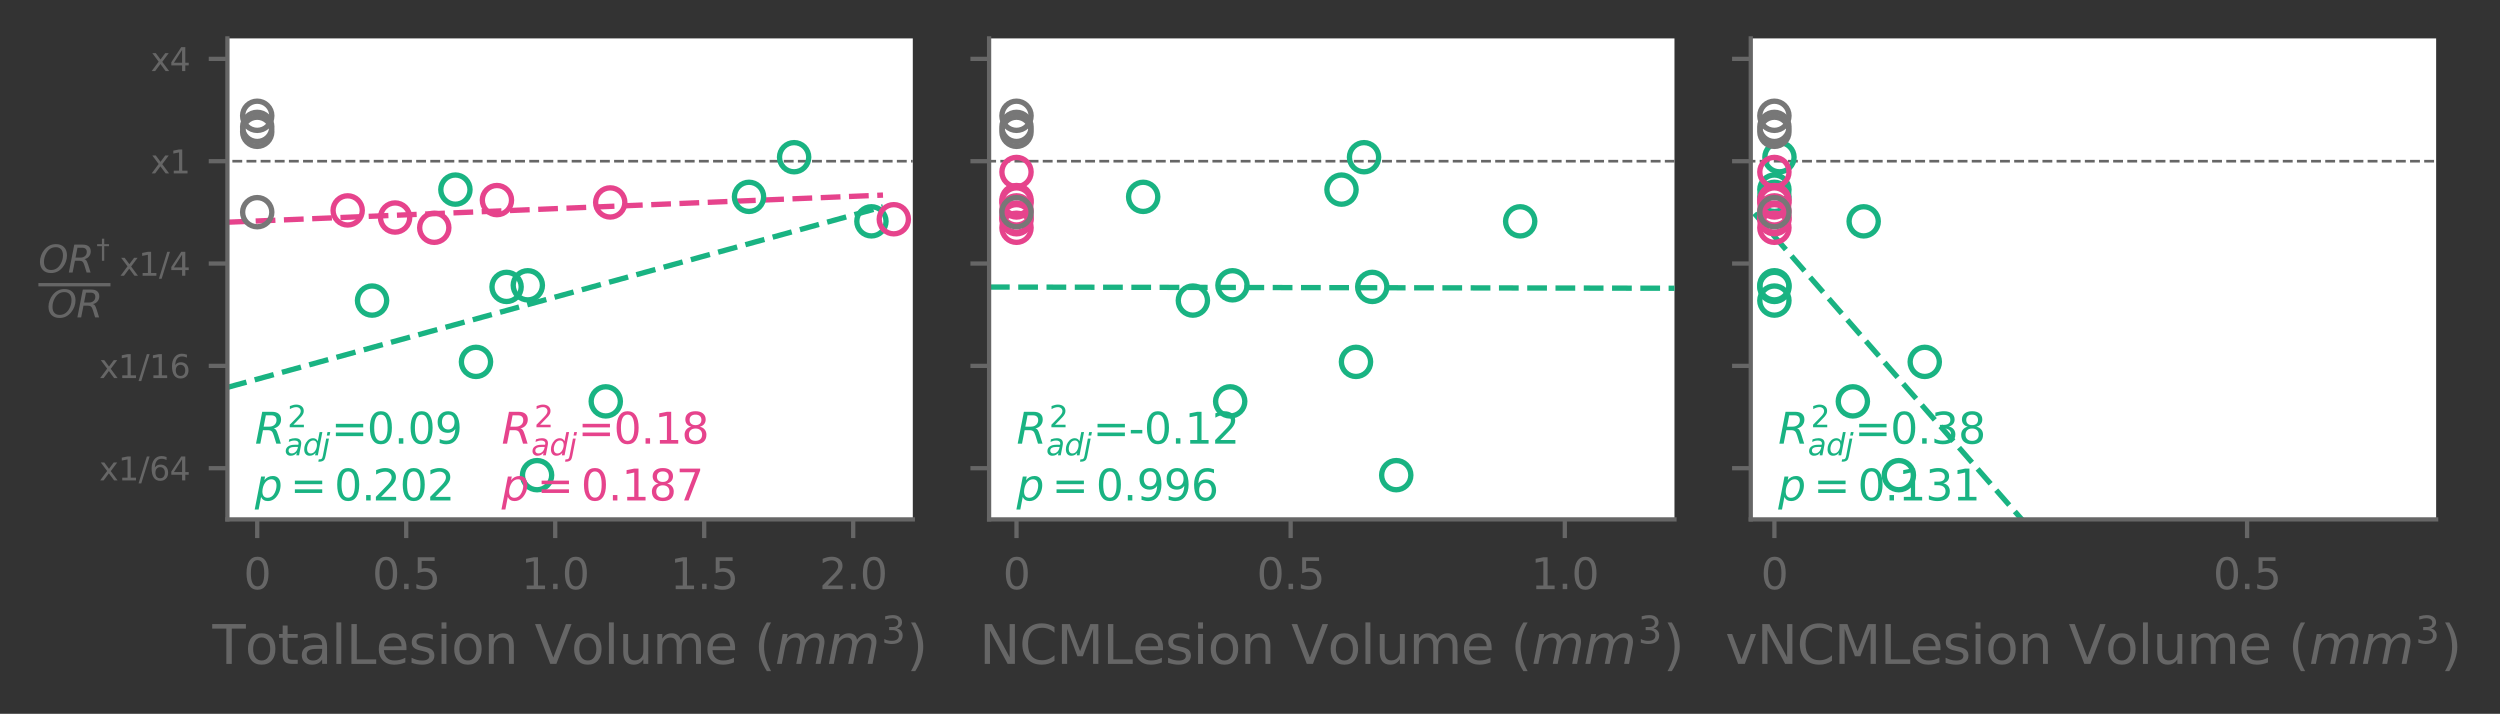 <?xml version="1.0" encoding="utf-8" standalone="no"?>
<!DOCTYPE svg PUBLIC "-//W3C//DTD SVG 1.1//EN"
  "http://www.w3.org/Graphics/SVG/1.1/DTD/svg11.dtd">
<svg xmlns:xlink="http://www.w3.org/1999/xlink" width="468.577pt" height="133.791pt" viewBox="0 0 468.577 133.791" xmlns="http://www.w3.org/2000/svg" version="1.1">
 <rect x="0" y="0" width="468.577" height="133.791" fill="#333333" stroke="none"/>
 <defs>
  <style type="text/css">*{stroke-linejoin: round; stroke-linecap: butt}</style>
 </defs>
 <g id="figure_1">
  <g id="patch_1">
   <path d="M 0 133.791 
L 468.577 133.791 
L 468.577 0 
L 0 0 
L 0 133.791 
z
" style="fill: none"/>
  </g>
  <g id="axes_1">
   <g id="patch_2">
    <path d="M 42.625 97.348 
L 171.086 97.348 
L 171.086 7.2 
L 42.625 7.2 
z
" style="fill: #ffffff"/>
   </g>
   <g id="line2d_1">
    <path d="M 42.625 72.605 
L 104.063 55.681 
L 165.501 38.758 
" clip-path="url(#pb12e019007)" style="fill: none; stroke-dasharray: 3.7,1.6; stroke-dashoffset: 0; stroke: #19b382"/>
   </g>
   <g id="line2d_2">
    <path d="M 42.625 41.65 
L 104.063 39.108 
L 165.501 36.566 
" clip-path="url(#pb12e019007)" style="fill: none; stroke-dasharray: 3.7,1.6; stroke-dashoffset: 0; stroke: #e6438c"/>
   </g>
   <g id="LineCollection_1">
    <path d="M 35.6 30.217 
L 190.144 30.217 
" clip-path="url(#pb12e019007)" style="fill: none; stroke-dasharray: 1.85,0.8; stroke-dashoffset: 0; stroke: #666666; stroke-width: 0.5"/>
   </g>
   <g id="PathCollection_1">
    <defs>
     <path id="C0_0_694cc37b61" d="M 0 2.739 
C 0.726 2.739 1.423 2.45 1.936 1.936 
C 2.45 1.423 2.739 0.726 2.739 -0 
C 2.739 -0.726 2.45 -1.423 1.936 -1.936 
C 1.423 -2.45 0.726 -2.739 0 -2.739 
C -0.726 -2.739 -1.423 -2.45 -1.936 -1.936 
C -2.45 -1.423 -2.739 -0.726 -2.739 0 
C -2.739 0.726 -2.45 1.423 -1.936 1.936 
C -1.423 2.45 -0.726 2.739 0 2.739 
z
"/>
    </defs>
    <g clip-path="url(#pb12e019007)">
     <use xlink:href="#C0_0_694cc37b61" x="94.95" y="53.775" style="fill: none; stroke: #19b382"/>
    </g>
    <g clip-path="url(#pb12e019007)">
     <use xlink:href="#C0_0_694cc37b61" x="69.735" y="56.338" style="fill: none; stroke: #19b382"/>
    </g>
    <g clip-path="url(#pb12e019007)">
     <use xlink:href="#C0_0_694cc37b61" x="85.357" y="35.539" style="fill: none; stroke: #19b382"/>
    </g>
    <g clip-path="url(#pb12e019007)">
     <use xlink:href="#C0_0_694cc37b61" x="98.929" y="53.473" style="fill: none; stroke: #19b382"/>
    </g>
    <g clip-path="url(#pb12e019007)">
     <use xlink:href="#C0_0_694cc37b61" x="163.33" y="41.485" style="fill: none; stroke: #19b382"/>
    </g>
    <g clip-path="url(#pb12e019007)">
     <use xlink:href="#C0_0_694cc37b61" x="113.54" y="75.229" style="fill: none; stroke: #19b382"/>
    </g>
    <g clip-path="url(#pb12e019007)">
     <use xlink:href="#C0_0_694cc37b61" x="148.843" y="29.467" style="fill: none; stroke: #19b382"/>
    </g>
    <g clip-path="url(#pb12e019007)">
     <use xlink:href="#C0_0_694cc37b61" x="89.215" y="67.828" style="fill: none; stroke: #19b382"/>
    </g>
    <g clip-path="url(#pb12e019007)">
     <use xlink:href="#C0_0_694cc37b61" x="140.391" y="36.897" style="fill: none; stroke: #19b382"/>
    </g>
    <g clip-path="url(#pb12e019007)">
     <use xlink:href="#C0_0_694cc37b61" x="100.664" y="89.061" style="fill: none; stroke: #19b382"/>
    </g>
   </g>
   <g id="PathCollection_2">
    <defs>
     <path id="C1_0_556a530fa5" d="M 0 2.739 
C 0.726 2.739 1.423 2.45 1.936 1.936 
C 2.45 1.423 2.739 0.726 2.739 -0 
C 2.739 -0.726 2.45 -1.423 1.936 -1.936 
C 1.423 -2.45 0.726 -2.739 0 -2.739 
C -0.726 -2.739 -1.423 -2.45 -1.936 -1.936 
C -2.45 -1.423 -2.739 -0.726 -2.739 0 
C -2.739 0.726 -2.45 1.423 -1.936 1.936 
C -1.423 2.45 -0.726 2.739 0 2.739 
z
"/>
    </defs>
    <g clip-path="url(#pb12e019007)">
     <use xlink:href="#C1_0_556a530fa5" x="114.375" y="37.946" style="fill: none; stroke: #e6438c"/>
    </g>
    <g clip-path="url(#pb12e019007)">
     <use xlink:href="#C1_0_556a530fa5" x="74.054" y="40.771" style="fill: none; stroke: #e6438c"/>
    </g>
    <g clip-path="url(#pb12e019007)">
     <use xlink:href="#C1_0_556a530fa5" x="183.119" y="32.235" style="fill: none; stroke: #e6438c"/>
    </g>
    <g clip-path="url(#pb12e019007)">
     <use xlink:href="#C1_0_556a530fa5" x="167.529" y="41.093" style="fill: none; stroke: #e6438c"/>
    </g>
    <g clip-path="url(#pb12e019007)">
     <use xlink:href="#C1_0_556a530fa5" x="81.393" y="42.69" style="fill: none; stroke: #e6438c"/>
    </g>
    <g clip-path="url(#pb12e019007)">
     <use xlink:href="#C1_0_556a530fa5" x="65.166" y="39.436" style="fill: none; stroke: #e6438c"/>
    </g>
    <g clip-path="url(#pb12e019007)">
     <use xlink:href="#C1_0_556a530fa5" x="93.141" y="37.504" style="fill: none; stroke: #e6438c"/>
    </g>
   </g>
   <g id="PathCollection_3">
    <defs>
     <path id="C2_0_fb4408269d" d="M 0 2.739 
C 0.726 2.739 1.423 2.45 1.936 1.936 
C 2.45 1.423 2.739 0.726 2.739 -0 
C 2.739 -0.726 2.45 -1.423 1.936 -1.936 
C 1.423 -2.45 0.726 -2.739 0 -2.739 
C -0.726 -2.739 -1.423 -2.45 -1.936 -1.936 
C -2.45 -1.423 -2.739 -0.726 -2.739 0 
C -2.739 0.726 -2.45 1.423 -1.936 1.936 
C -1.423 2.45 -0.726 2.739 0 2.739 
z
"/>
    </defs>
    <g clip-path="url(#pb12e019007)">
     <use xlink:href="#C2_0_fb4408269d" x="48.21" y="39.769" style="fill: none; stroke: #777777"/>
    </g>
    <g clip-path="url(#pb12e019007)">
     <use xlink:href="#C2_0_fb4408269d" x="48.21" y="24.703" style="fill: none; stroke: #777777"/>
    </g>
    <g clip-path="url(#pb12e019007)">
     <use xlink:href="#C2_0_fb4408269d" x="48.21" y="21.701" style="fill: none; stroke: #777777"/>
    </g>
    <g clip-path="url(#pb12e019007)">
     <use xlink:href="#C2_0_fb4408269d" x="48.21" y="23.787" style="fill: none; stroke: #777777"/>
    </g>
   </g>
   <g id="matplotlib.axis_1">
    <g id="xtick_1">
     <g id="line2d_3">
      <defs>
       <path id="m5d2cbd0adc" d="M 0 0 
L 0 3.5 
" style="stroke: #666666; stroke-width: 0.8"/>
      </defs>
      <g>
       <use xlink:href="#m5d2cbd0adc" x="48.21" y="97.348" style="fill: #666666; stroke: #666666; stroke-width: 0.8"/>
      </g>
     </g>
     <g id="text_1">
      <!-- 0 -->
      <g style="fill: #666666" transform="translate(45.665 110.427)scale(0.08 -0.08)">
       <defs>
        <path id="DejaVuSans-30" d="M 2034 4250 
Q 1547 4250 1301 3770 
Q 1056 3291 1056 2328 
Q 1056 1369 1301 889 
Q 1547 409 2034 409 
Q 2525 409 2770 889 
Q 3016 1369 3016 2328 
Q 3016 3291 2770 3770 
Q 2525 4250 2034 4250 
z
M 2034 4750 
Q 2819 4750 3233 4129 
Q 3647 3509 3647 2328 
Q 3647 1150 3233 529 
Q 2819 -91 2034 -91 
Q 1250 -91 836 529 
Q 422 1150 422 2328 
Q 422 3509 836 4129 
Q 1250 4750 2034 4750 
z
" transform="scale(0.016)"/>
       </defs>
       <use xlink:href="#DejaVuSans-30"/>
      </g>
     </g>
    </g>
    <g id="xtick_2">
     <g id="line2d_4">
      <g>
       <use xlink:href="#m5d2cbd0adc" x="76.137" y="97.348" style="fill: #666666; stroke: #666666; stroke-width: 0.8"/>
      </g>
     </g>
     <g id="text_2">
      <!-- 0.5 -->
      <g style="fill: #666666" transform="translate(69.775 110.427)scale(0.08 -0.08)">
       <defs>
        <path id="DejaVuSans-2e" d="M 684 794 
L 1344 794 
L 1344 0 
L 684 0 
L 684 794 
z
" transform="scale(0.016)"/>
        <path id="DejaVuSans-35" d="M 691 4666 
L 3169 4666 
L 3169 4134 
L 1269 4134 
L 1269 2991 
Q 1406 3038 1543 3061 
Q 1681 3084 1819 3084 
Q 2600 3084 3056 2656 
Q 3513 2228 3513 1497 
Q 3513 744 3044 326 
Q 2575 -91 1722 -91 
Q 1428 -91 1123 -41 
Q 819 9 494 109 
L 494 744 
Q 775 591 1075 516 
Q 1375 441 1709 441 
Q 2250 441 2565 725 
Q 2881 1009 2881 1497 
Q 2881 1984 2565 2268 
Q 2250 2553 1709 2553 
Q 1456 2553 1204 2497 
Q 953 2441 691 2322 
L 691 4666 
z
" transform="scale(0.016)"/>
       </defs>
       <use xlink:href="#DejaVuSans-30"/>
       <use xlink:href="#DejaVuSans-2e" x="63.623"/>
       <use xlink:href="#DejaVuSans-35" x="95.41"/>
      </g>
     </g>
    </g>
    <g id="xtick_3">
     <g id="line2d_5">
      <g>
       <use xlink:href="#m5d2cbd0adc" x="104.063" y="97.348" style="fill: #666666; stroke: #666666; stroke-width: 0.8"/>
      </g>
     </g>
     <g id="text_3">
      <!-- 1.0 -->
      <g style="fill: #666666" transform="translate(97.702 110.427)scale(0.08 -0.08)">
       <defs>
        <path id="DejaVuSans-31" d="M 794 531 
L 1825 531 
L 1825 4091 
L 703 3866 
L 703 4441 
L 1819 4666 
L 2450 4666 
L 2450 531 
L 3481 531 
L 3481 0 
L 794 0 
L 794 531 
z
" transform="scale(0.016)"/>
       </defs>
       <use xlink:href="#DejaVuSans-31"/>
       <use xlink:href="#DejaVuSans-2e" x="63.623"/>
       <use xlink:href="#DejaVuSans-30" x="95.41"/>
      </g>
     </g>
    </g>
    <g id="xtick_4">
     <g id="line2d_6">
      <g>
       <use xlink:href="#m5d2cbd0adc" x="131.989" y="97.348" style="fill: #666666; stroke: #666666; stroke-width: 0.8"/>
      </g>
     </g>
     <g id="text_4">
      <!-- 1.5 -->
      <g style="fill: #666666" transform="translate(125.628 110.427)scale(0.08 -0.08)">
       <use xlink:href="#DejaVuSans-31"/>
       <use xlink:href="#DejaVuSans-2e" x="63.623"/>
       <use xlink:href="#DejaVuSans-35" x="95.41"/>
      </g>
     </g>
    </g>
    <g id="xtick_5">
     <g id="line2d_7">
      <g>
       <use xlink:href="#m5d2cbd0adc" x="159.915" y="97.348" style="fill: #666666; stroke: #666666; stroke-width: 0.8"/>
      </g>
     </g>
     <g id="text_5">
      <!-- 2.0 -->
      <g style="fill: #666666" transform="translate(153.554 110.427)scale(0.08 -0.08)">
       <defs>
        <path id="DejaVuSans-32" d="M 1228 531 
L 3431 531 
L 3431 0 
L 469 0 
L 469 531 
Q 828 903 1448 1529 
Q 2069 2156 2228 2338 
Q 2531 2678 2651 2914 
Q 2772 3150 2772 3378 
Q 2772 3750 2511 3984 
Q 2250 4219 1831 4219 
Q 1534 4219 1204 4116 
Q 875 4013 500 3803 
L 500 4441 
Q 881 4594 1212 4672 
Q 1544 4750 1819 4750 
Q 2544 4750 2975 4387 
Q 3406 4025 3406 3419 
Q 3406 3131 3298 2873 
Q 3191 2616 2906 2266 
Q 2828 2175 2409 1742 
Q 1991 1309 1228 531 
z
" transform="scale(0.016)"/>
       </defs>
       <use xlink:href="#DejaVuSans-32"/>
       <use xlink:href="#DejaVuSans-2e" x="63.623"/>
       <use xlink:href="#DejaVuSans-30" x="95.41"/>
      </g>
     </g>
    </g>
    <g id="text_6">
     <!-- TotalLesion Volume ($mm^3$) -->
     <g style="fill: #666666" transform="translate(39.805 124.511)scale(0.1 -0.1)">
      <defs>
       <path id="DejaVuSans-54" d="M -19 4666 
L 3928 4666 
L 3928 4134 
L 2272 4134 
L 2272 0 
L 1638 0 
L 1638 4134 
L -19 4134 
L -19 4666 
z
" transform="scale(0.016)"/>
       <path id="DejaVuSans-6f" d="M 1959 3097 
Q 1497 3097 1228 2736 
Q 959 2375 959 1747 
Q 959 1119 1226 758 
Q 1494 397 1959 397 
Q 2419 397 2687 759 
Q 2956 1122 2956 1747 
Q 2956 2369 2687 2733 
Q 2419 3097 1959 3097 
z
M 1959 3584 
Q 2709 3584 3137 3096 
Q 3566 2609 3566 1747 
Q 3566 888 3137 398 
Q 2709 -91 1959 -91 
Q 1206 -91 779 398 
Q 353 888 353 1747 
Q 353 2609 779 3096 
Q 1206 3584 1959 3584 
z
" transform="scale(0.016)"/>
       <path id="DejaVuSans-74" d="M 1172 4494 
L 1172 3500 
L 2356 3500 
L 2356 3053 
L 1172 3053 
L 1172 1153 
Q 1172 725 1289 603 
Q 1406 481 1766 481 
L 2356 481 
L 2356 0 
L 1766 0 
Q 1100 0 847 248 
Q 594 497 594 1153 
L 594 3053 
L 172 3053 
L 172 3500 
L 594 3500 
L 594 4494 
L 1172 4494 
z
" transform="scale(0.016)"/>
       <path id="DejaVuSans-61" d="M 2194 1759 
Q 1497 1759 1228 1600 
Q 959 1441 959 1056 
Q 959 750 1161 570 
Q 1363 391 1709 391 
Q 2188 391 2477 730 
Q 2766 1069 2766 1631 
L 2766 1759 
L 2194 1759 
z
M 3341 1997 
L 3341 0 
L 2766 0 
L 2766 531 
Q 2569 213 2275 61 
Q 1981 -91 1556 -91 
Q 1019 -91 701 211 
Q 384 513 384 1019 
Q 384 1609 779 1909 
Q 1175 2209 1959 2209 
L 2766 2209 
L 2766 2266 
Q 2766 2663 2505 2880 
Q 2244 3097 1772 3097 
Q 1472 3097 1187 3025 
Q 903 2953 641 2809 
L 641 3341 
Q 956 3463 1253 3523 
Q 1550 3584 1831 3584 
Q 2591 3584 2966 3190 
Q 3341 2797 3341 1997 
z
" transform="scale(0.016)"/>
       <path id="DejaVuSans-6c" d="M 603 4863 
L 1178 4863 
L 1178 0 
L 603 0 
L 603 4863 
z
" transform="scale(0.016)"/>
       <path id="DejaVuSans-4c" d="M 628 4666 
L 1259 4666 
L 1259 531 
L 3531 531 
L 3531 0 
L 628 0 
L 628 4666 
z
" transform="scale(0.016)"/>
       <path id="DejaVuSans-65" d="M 3597 1894 
L 3597 1613 
L 953 1613 
Q 991 1019 1311 708 
Q 1631 397 2203 397 
Q 2534 397 2845 478 
Q 3156 559 3463 722 
L 3463 178 
Q 3153 47 2828 -22 
Q 2503 -91 2169 -91 
Q 1331 -91 842 396 
Q 353 884 353 1716 
Q 353 2575 817 3079 
Q 1281 3584 2069 3584 
Q 2775 3584 3186 3129 
Q 3597 2675 3597 1894 
z
M 3022 2063 
Q 3016 2534 2758 2815 
Q 2500 3097 2075 3097 
Q 1594 3097 1305 2825 
Q 1016 2553 972 2059 
L 3022 2063 
z
" transform="scale(0.016)"/>
       <path id="DejaVuSans-73" d="M 2834 3397 
L 2834 2853 
Q 2591 2978 2328 3040 
Q 2066 3103 1784 3103 
Q 1356 3103 1142 2972 
Q 928 2841 928 2578 
Q 928 2378 1081 2264 
Q 1234 2150 1697 2047 
L 1894 2003 
Q 2506 1872 2764 1633 
Q 3022 1394 3022 966 
Q 3022 478 2636 193 
Q 2250 -91 1575 -91 
Q 1294 -91 989 -36 
Q 684 19 347 128 
L 347 722 
Q 666 556 975 473 
Q 1284 391 1588 391 
Q 1994 391 2212 530 
Q 2431 669 2431 922 
Q 2431 1156 2273 1281 
Q 2116 1406 1581 1522 
L 1381 1569 
Q 847 1681 609 1914 
Q 372 2147 372 2553 
Q 372 3047 722 3315 
Q 1072 3584 1716 3584 
Q 2034 3584 2315 3537 
Q 2597 3491 2834 3397 
z
" transform="scale(0.016)"/>
       <path id="DejaVuSans-69" d="M 603 3500 
L 1178 3500 
L 1178 0 
L 603 0 
L 603 3500 
z
M 603 4863 
L 1178 4863 
L 1178 4134 
L 603 4134 
L 603 4863 
z
" transform="scale(0.016)"/>
       <path id="DejaVuSans-6e" d="M 3513 2113 
L 3513 0 
L 2938 0 
L 2938 2094 
Q 2938 2591 2744 2837 
Q 2550 3084 2163 3084 
Q 1697 3084 1428 2787 
Q 1159 2491 1159 1978 
L 1159 0 
L 581 0 
L 581 3500 
L 1159 3500 
L 1159 2956 
Q 1366 3272 1645 3428 
Q 1925 3584 2291 3584 
Q 2894 3584 3203 3211 
Q 3513 2838 3513 2113 
z
" transform="scale(0.016)"/>
       <path id="DejaVuSans-20" transform="scale(0.016)"/>
       <path id="DejaVuSans-56" d="M 1831 0 
L 50 4666 
L 709 4666 
L 2188 738 
L 3669 4666 
L 4325 4666 
L 2547 0 
L 1831 0 
z
" transform="scale(0.016)"/>
       <path id="DejaVuSans-75" d="M 544 1381 
L 544 3500 
L 1119 3500 
L 1119 1403 
Q 1119 906 1312 657 
Q 1506 409 1894 409 
Q 2359 409 2629 706 
Q 2900 1003 2900 1516 
L 2900 3500 
L 3475 3500 
L 3475 0 
L 2900 0 
L 2900 538 
Q 2691 219 2414 64 
Q 2138 -91 1772 -91 
Q 1169 -91 856 284 
Q 544 659 544 1381 
z
M 1991 3584 
L 1991 3584 
z
" transform="scale(0.016)"/>
       <path id="DejaVuSans-6d" d="M 3328 2828 
Q 3544 3216 3844 3400 
Q 4144 3584 4550 3584 
Q 5097 3584 5394 3201 
Q 5691 2819 5691 2113 
L 5691 0 
L 5113 0 
L 5113 2094 
Q 5113 2597 4934 2840 
Q 4756 3084 4391 3084 
Q 3944 3084 3684 2787 
Q 3425 2491 3425 1978 
L 3425 0 
L 2847 0 
L 2847 2094 
Q 2847 2600 2669 2842 
Q 2491 3084 2119 3084 
Q 1678 3084 1418 2786 
Q 1159 2488 1159 1978 
L 1159 0 
L 581 0 
L 581 3500 
L 1159 3500 
L 1159 2956 
Q 1356 3278 1631 3431 
Q 1906 3584 2284 3584 
Q 2666 3584 2933 3390 
Q 3200 3197 3328 2828 
z
" transform="scale(0.016)"/>
       <path id="DejaVuSans-28" d="M 1984 4856 
Q 1566 4138 1362 3434 
Q 1159 2731 1159 2009 
Q 1159 1288 1364 580 
Q 1569 -128 1984 -844 
L 1484 -844 
Q 1016 -109 783 600 
Q 550 1309 550 2009 
Q 550 2706 781 3412 
Q 1013 4119 1484 4856 
L 1984 4856 
z
" transform="scale(0.016)"/>
       <path id="DejaVuSans-Oblique-6d" d="M 5747 2113 
L 5338 0 
L 4763 0 
L 5166 2094 
Q 5191 2228 5203 2325 
Q 5216 2422 5216 2491 
Q 5216 2772 5059 2928 
Q 4903 3084 4622 3084 
Q 4203 3084 3875 2770 
Q 3547 2456 3450 1953 
L 3066 0 
L 2491 0 
L 2900 2094 
Q 2925 2209 2937 2307 
Q 2950 2406 2950 2484 
Q 2950 2769 2794 2926 
Q 2638 3084 2363 3084 
Q 1938 3084 1609 2770 
Q 1281 2456 1184 1953 
L 800 0 
L 225 0 
L 909 3500 
L 1484 3500 
L 1375 2956 
Q 1609 3263 1923 3423 
Q 2238 3584 2597 3584 
Q 2978 3584 3223 3384 
Q 3469 3184 3519 2828 
Q 3781 3197 4126 3390 
Q 4472 3584 4856 3584 
Q 5306 3584 5551 3325 
Q 5797 3066 5797 2591 
Q 5797 2488 5784 2364 
Q 5772 2241 5747 2113 
z
" transform="scale(0.016)"/>
       <path id="DejaVuSans-33" d="M 2597 2516 
Q 3050 2419 3304 2112 
Q 3559 1806 3559 1356 
Q 3559 666 3084 287 
Q 2609 -91 1734 -91 
Q 1441 -91 1130 -33 
Q 819 25 488 141 
L 488 750 
Q 750 597 1062 519 
Q 1375 441 1716 441 
Q 2309 441 2620 675 
Q 2931 909 2931 1356 
Q 2931 1769 2642 2001 
Q 2353 2234 1838 2234 
L 1294 2234 
L 1294 2753 
L 1863 2753 
Q 2328 2753 2575 2939 
Q 2822 3125 2822 3475 
Q 2822 3834 2567 4026 
Q 2313 4219 1838 4219 
Q 1578 4219 1281 4162 
Q 984 4106 628 3988 
L 628 4550 
Q 988 4650 1302 4700 
Q 1616 4750 1894 4750 
Q 2613 4750 3031 4423 
Q 3450 4097 3450 3541 
Q 3450 3153 3228 2886 
Q 3006 2619 2597 2516 
z
" transform="scale(0.016)"/>
       <path id="DejaVuSans-29" d="M 513 4856 
L 1013 4856 
Q 1481 4119 1714 3412 
Q 1947 2706 1947 2009 
Q 1947 1309 1714 600 
Q 1481 -109 1013 -844 
L 513 -844 
Q 928 -128 1133 580 
Q 1338 1288 1338 2009 
Q 1338 2731 1133 3434 
Q 928 4138 513 4856 
z
" transform="scale(0.016)"/>
      </defs>
      <use xlink:href="#DejaVuSans-54" transform="translate(0 0.766)"/>
      <use xlink:href="#DejaVuSans-6f" transform="translate(61.084 0.766)"/>
      <use xlink:href="#DejaVuSans-74" transform="translate(122.266 0.766)"/>
      <use xlink:href="#DejaVuSans-61" transform="translate(161.475 0.766)"/>
      <use xlink:href="#DejaVuSans-6c" transform="translate(222.754 0.766)"/>
      <use xlink:href="#DejaVuSans-4c" transform="translate(250.537 0.766)"/>
      <use xlink:href="#DejaVuSans-65" transform="translate(306.25 0.766)"/>
      <use xlink:href="#DejaVuSans-73" transform="translate(367.773 0.766)"/>
      <use xlink:href="#DejaVuSans-69" transform="translate(419.873 0.766)"/>
      <use xlink:href="#DejaVuSans-6f" transform="translate(447.656 0.766)"/>
      <use xlink:href="#DejaVuSans-6e" transform="translate(508.838 0.766)"/>
      <use xlink:href="#DejaVuSans-20" transform="translate(572.217 0.766)"/>
      <use xlink:href="#DejaVuSans-56" transform="translate(604.004 0.766)"/>
      <use xlink:href="#DejaVuSans-6f" transform="translate(672.412 0.766)"/>
      <use xlink:href="#DejaVuSans-6c" transform="translate(733.594 0.766)"/>
      <use xlink:href="#DejaVuSans-75" transform="translate(761.377 0.766)"/>
      <use xlink:href="#DejaVuSans-6d" transform="translate(824.756 0.766)"/>
      <use xlink:href="#DejaVuSans-65" transform="translate(922.168 0.766)"/>
      <use xlink:href="#DejaVuSans-20" transform="translate(983.691 0.766)"/>
      <use xlink:href="#DejaVuSans-28" transform="translate(1015.479 0.766)"/>
      <use xlink:href="#DejaVuSans-Oblique-6d" transform="translate(1054.492 0.766)"/>
      <use xlink:href="#DejaVuSans-Oblique-6d" transform="translate(1151.904 0.766)"/>
      <use xlink:href="#DejaVuSans-33" transform="translate(1253.966 39.047)scale(0.7)"/>
      <use xlink:href="#DejaVuSans-29" transform="translate(1301.237 0.766)"/>
     </g>
    </g>
   </g>
   <g id="matplotlib.axis_2">
    <g id="ytick_1">
     <g id="line2d_8">
      <defs>
       <path id="m96f09c98b3" d="M 0 0 
L -3.5 0 
" style="stroke: #666666; stroke-width: 0.8"/>
      </defs>
      <g>
       <use xlink:href="#m96f09c98b3" x="42.625" y="30.217" style="fill: #666666; stroke: #666666; stroke-width: 0.8"/>
      </g>
     </g>
     <g id="text_7">
      <!-- x1 -->
      <g style="fill: #666666" transform="translate(28.256 32.496)scale(0.06 -0.06)">
       <defs>
        <path id="DejaVuSans-78" d="M 3513 3500 
L 2247 1797 
L 3578 0 
L 2900 0 
L 1881 1375 
L 863 0 
L 184 0 
L 1544 1831 
L 300 3500 
L 978 3500 
L 1906 2253 
L 2834 3500 
L 3513 3500 
z
" transform="scale(0.016)"/>
       </defs>
       <use xlink:href="#DejaVuSans-78"/>
       <use xlink:href="#DejaVuSans-31" x="59.18"/>
      </g>
     </g>
    </g>
    <g id="ytick_2">
     <g id="line2d_9">
      <g>
       <use xlink:href="#m96f09c98b3" x="42.625" y="49.397" style="fill: #666666; stroke: #666666; stroke-width: 0.8"/>
      </g>
     </g>
     <g id="text_8">
      <!-- x1/4 -->
      <g style="fill: #666666" transform="translate(22.418 51.677)scale(0.06 -0.06)">
       <defs>
        <path id="DejaVuSans-2f" d="M 1625 4666 
L 2156 4666 
L 531 -594 
L 0 -594 
L 1625 4666 
z
" transform="scale(0.016)"/>
        <path id="DejaVuSans-34" d="M 2419 4116 
L 825 1625 
L 2419 1625 
L 2419 4116 
z
M 2253 4666 
L 3047 4666 
L 3047 1625 
L 3713 1625 
L 3713 1100 
L 3047 1100 
L 3047 0 
L 2419 0 
L 2419 1100 
L 313 1100 
L 313 1709 
L 2253 4666 
z
" transform="scale(0.016)"/>
       </defs>
       <use xlink:href="#DejaVuSans-78"/>
       <use xlink:href="#DejaVuSans-31" x="59.18"/>
       <use xlink:href="#DejaVuSans-2f" x="122.803"/>
       <use xlink:href="#DejaVuSans-34" x="156.494"/>
      </g>
     </g>
    </g>
    <g id="ytick_3">
     <g id="line2d_10">
      <g>
       <use xlink:href="#m96f09c98b3" x="42.625" y="68.578" style="fill: #666666; stroke: #666666; stroke-width: 0.8"/>
      </g>
     </g>
     <g id="text_9">
      <!-- x1/16 -->
      <g style="fill: #666666" transform="translate(18.6 70.857)scale(0.06 -0.06)">
       <defs>
        <path id="DejaVuSans-36" d="M 2113 2584 
Q 1688 2584 1439 2293 
Q 1191 2003 1191 1497 
Q 1191 994 1439 701 
Q 1688 409 2113 409 
Q 2538 409 2786 701 
Q 3034 994 3034 1497 
Q 3034 2003 2786 2293 
Q 2538 2584 2113 2584 
z
M 3366 4563 
L 3366 3988 
Q 3128 4100 2886 4159 
Q 2644 4219 2406 4219 
Q 1781 4219 1451 3797 
Q 1122 3375 1075 2522 
Q 1259 2794 1537 2939 
Q 1816 3084 2150 3084 
Q 2853 3084 3261 2657 
Q 3669 2231 3669 1497 
Q 3669 778 3244 343 
Q 2819 -91 2113 -91 
Q 1303 -91 875 529 
Q 447 1150 447 2328 
Q 447 3434 972 4092 
Q 1497 4750 2381 4750 
Q 2619 4750 2861 4703 
Q 3103 4656 3366 4563 
z
" transform="scale(0.016)"/>
       </defs>
       <use xlink:href="#DejaVuSans-78"/>
       <use xlink:href="#DejaVuSans-31" x="59.18"/>
       <use xlink:href="#DejaVuSans-2f" x="122.803"/>
       <use xlink:href="#DejaVuSans-31" x="156.494"/>
       <use xlink:href="#DejaVuSans-36" x="220.117"/>
      </g>
     </g>
    </g>
    <g id="ytick_4">
     <g id="line2d_11">
      <g>
       <use xlink:href="#m96f09c98b3" x="42.625" y="87.758" style="fill: #666666; stroke: #666666; stroke-width: 0.8"/>
      </g>
     </g>
     <g id="text_10">
      <!-- x1/64 -->
      <g style="fill: #666666" transform="translate(18.6 90.038)scale(0.06 -0.06)">
       <use xlink:href="#DejaVuSans-78"/>
       <use xlink:href="#DejaVuSans-31" x="59.18"/>
       <use xlink:href="#DejaVuSans-2f" x="122.803"/>
       <use xlink:href="#DejaVuSans-36" x="156.494"/>
       <use xlink:href="#DejaVuSans-34" x="220.117"/>
      </g>
     </g>
    </g>
    <g id="ytick_5">
     <g id="line2d_12">
      <g>
       <use xlink:href="#m96f09c98b3" x="42.625" y="11.036" style="fill: #666666; stroke: #666666; stroke-width: 0.8"/>
      </g>
     </g>
     <g id="text_11">
      <!-- x4 -->
      <g style="fill: #666666" transform="translate(28.256 13.316)scale(0.06 -0.06)">
       <use xlink:href="#DejaVuSans-78"/>
       <use xlink:href="#DejaVuSans-34" x="59.18"/>
      </g>
     </g>
    </g>
    <g id="text_12">
     <!-- $\frac{OR^{\dagger}}{OR}$ -->
     <g style="fill: #666666" transform="translate(7.2 55.624)scale(0.1 -0.1)">
      <defs>
       <path id="DejaVuSans-Oblique-4f" d="M 2919 4238 
Q 2400 4238 2003 3986 
Q 1606 3734 1313 3219 
Q 1125 2891 1026 2522 
Q 928 2153 928 1778 
Q 928 1128 1239 775 
Q 1550 422 2119 422 
Q 2631 422 3032 676 
Q 3434 931 3719 1434 
Q 3909 1772 4009 2142 
Q 4109 2513 4109 2881 
Q 4109 3528 3796 3883 
Q 3484 4238 2919 4238 
z
M 2100 -91 
Q 1241 -91 748 418 
Q 256 928 256 1813 
Q 256 2319 448 2847 
Q 641 3375 978 3788 
Q 1375 4272 1862 4511 
Q 2350 4750 2938 4750 
Q 3794 4750 4287 4245 
Q 4781 3741 4781 2869 
Q 4781 2331 4593 1812 
Q 4406 1294 4056 872 
Q 3656 384 3173 146 
Q 2691 -91 2100 -91 
z
" transform="scale(0.016)"/>
       <path id="DejaVuSans-Oblique-52" d="M 1613 4147 
L 1294 2491 
L 2106 2491 
Q 2584 2491 2879 2755 
Q 3175 3019 3175 3444 
Q 3175 3784 2976 3965 
Q 2778 4147 2406 4147 
L 1613 4147 
z
M 2772 2241 
Q 2972 2194 3105 2009 
Q 3238 1825 3413 1275 
L 3809 0 
L 3144 0 
L 2778 1197 
Q 2638 1659 2453 1815 
Q 2269 1972 1888 1972 
L 1191 1972 
L 806 0 
L 172 0 
L 1081 4666 
L 2503 4666 
Q 3150 4666 3495 4373 
Q 3841 4081 3841 3531 
Q 3841 3044 3547 2687 
Q 3253 2331 2772 2241 
z
" transform="scale(0.016)"/>
       <path id="DejaVuSans-2020" d="M 1325 4666 
L 1875 4666 
L 1875 3353 
L 3022 3353 
L 3022 2875 
L 1875 2875 
L 1875 -616 
L 1325 -616 
L 1325 2875 
L 178 2875 
L 178 3353 
L 1325 3353 
L 1325 4666 
z
" transform="scale(0.016)"/>
      </defs>
      <use xlink:href="#DejaVuSans-Oblique-4f" transform="translate(0 45.479)scale(0.7)"/>
      <use xlink:href="#DejaVuSans-Oblique-52" transform="translate(55.098 45.479)scale(0.7)"/>
      <use xlink:href="#DejaVuSans-2020" transform="translate(108.647 72.276)scale(0.49)"/>
      <use xlink:href="#DejaVuSans-Oblique-4f" transform="translate(16 -38.719)scale(0.7)"/>
      <use xlink:href="#DejaVuSans-Oblique-52" transform="translate(71.098 -38.719)scale(0.7)"/>
      <path d="M 0 19.484 
L 0 25.734 
L 135.061 25.734 
L 135.061 19.484 
L 0 19.484 
z
"/>
     </g>
    </g>
   </g>
   <g id="patch_3">
    <path d="M 42.625 97.348 
L 42.625 7.2 
" style="fill: none; stroke: #666666; stroke-width: 0.8; stroke-linejoin: miter; stroke-linecap: square"/>
   </g>
   <g id="patch_4">
    <path d="M 42.625 97.348 
L 171.086 97.348 
" style="fill: none; stroke: #666666; stroke-width: 0.8; stroke-linejoin: miter; stroke-linecap: square"/>
   </g>
   <g id="text_13">
    <!-- $R^2_{adj}$=0.09 -->
    <g style="fill: #19b382" transform="translate(47.763 83.211)scale(0.08 -0.08)">
     <defs>
      <path id="DejaVuSans-Oblique-61" d="M 3438 1997 
L 3047 0 
L 2472 0 
L 2578 531 
Q 2325 219 2001 64 
Q 1678 -91 1281 -91 
Q 834 -91 548 182 
Q 263 456 263 884 
Q 263 1497 752 1853 
Q 1241 2209 2100 2209 
L 2900 2209 
L 2931 2363 
Q 2938 2388 2941 2417 
Q 2944 2447 2944 2509 
Q 2944 2788 2717 2942 
Q 2491 3097 2081 3097 
Q 1800 3097 1504 3025 
Q 1209 2953 897 2809 
L 997 3341 
Q 1322 3463 1633 3523 
Q 1944 3584 2234 3584 
Q 2853 3584 3176 3315 
Q 3500 3047 3500 2534 
Q 3500 2431 3484 2292 
Q 3469 2153 3438 1997 
z
M 2816 1759 
L 2241 1759 
Q 1534 1759 1195 1570 
Q 856 1381 856 984 
Q 856 709 1029 553 
Q 1203 397 1509 397 
Q 1978 397 2328 733 
Q 2678 1069 2791 1631 
L 2816 1759 
z
" transform="scale(0.016)"/>
      <path id="DejaVuSans-Oblique-64" d="M 2675 525 
Q 2444 222 2128 65 
Q 1813 -91 1428 -91 
Q 903 -91 598 267 
Q 294 625 294 1247 
Q 294 1766 478 2236 
Q 663 2706 1013 3078 
Q 1244 3325 1534 3454 
Q 1825 3584 2144 3584 
Q 2481 3584 2739 3421 
Q 2997 3259 3138 2956 
L 3513 4863 
L 4091 4863 
L 3144 0 
L 2566 0 
L 2675 525 
z
M 891 1350 
Q 891 897 1095 644 
Q 1300 391 1663 391 
Q 1931 391 2161 520 
Q 2391 650 2566 903 
Q 2750 1166 2856 1509 
Q 2963 1853 2963 2188 
Q 2963 2622 2758 2865 
Q 2553 3109 2194 3109 
Q 1922 3109 1687 2981 
Q 1453 2853 1288 2613 
Q 1106 2353 998 2009 
Q 891 1666 891 1350 
z
" transform="scale(0.016)"/>
      <path id="DejaVuSans-Oblique-6a" d="M 928 3500 
L 1503 3500 
L 813 -63 
L 809 -78 
Q 694 -675 544 -897 
Q 403 -1106 132 -1218 
Q -138 -1331 -506 -1331 
L -722 -1331 
L -628 -844 
L -481 -844 
Q -144 -844 -1 -703 
Q 141 -563 238 -63 
L 928 3500 
z
M 1197 4863 
L 1772 4863 
L 1631 4134 
L 1056 4134 
L 1197 4863 
z
" transform="scale(0.016)"/>
      <path id="DejaVuSans-3d" d="M 678 2906 
L 4684 2906 
L 4684 2381 
L 678 2381 
L 678 2906 
z
M 678 1631 
L 4684 1631 
L 4684 1100 
L 678 1100 
L 678 1631 
z
" transform="scale(0.016)"/>
      <path id="DejaVuSans-39" d="M 703 97 
L 703 672 
Q 941 559 1184 500 
Q 1428 441 1663 441 
Q 2288 441 2617 861 
Q 2947 1281 2994 2138 
Q 2813 1869 2534 1725 
Q 2256 1581 1919 1581 
Q 1219 1581 811 2004 
Q 403 2428 403 3163 
Q 403 3881 828 4315 
Q 1253 4750 1959 4750 
Q 2769 4750 3195 4129 
Q 3622 3509 3622 2328 
Q 3622 1225 3098 567 
Q 2575 -91 1691 -91 
Q 1453 -91 1209 -44 
Q 966 3 703 97 
z
M 1959 2075 
Q 2384 2075 2632 2365 
Q 2881 2656 2881 3163 
Q 2881 3666 2632 3958 
Q 2384 4250 1959 4250 
Q 1534 4250 1286 3958 
Q 1038 3666 1038 3163 
Q 1038 2656 1286 2365 
Q 1534 2075 1959 2075 
z
" transform="scale(0.016)"/>
     </defs>
     <use xlink:href="#DejaVuSans-Oblique-52" transform="translate(0 0.702)"/>
     <use xlink:href="#DejaVuSans-32" transform="translate(76.499 39.047)scale(0.7)"/>
     <use xlink:href="#DejaVuSans-Oblique-61" transform="translate(69.482 -26.642)scale(0.7)"/>
     <use xlink:href="#DejaVuSans-Oblique-64" transform="translate(112.378 -26.642)scale(0.7)"/>
     <use xlink:href="#DejaVuSans-Oblique-6a" transform="translate(156.812 -26.642)scale(0.7)"/>
     <use xlink:href="#DejaVuSans-3d" transform="translate(178.994 0.702)"/>
     <use xlink:href="#DejaVuSans-30" transform="translate(262.783 0.702)"/>
     <use xlink:href="#DejaVuSans-2e" transform="translate(326.406 0.702)"/>
     <use xlink:href="#DejaVuSans-30" transform="translate(358.193 0.702)"/>
     <use xlink:href="#DejaVuSans-39" transform="translate(421.816 0.702)"/>
    </g>
    <!-- $p=$0.202 -->
    <g style="fill: #19b382" transform="translate(47.763 93.865)scale(0.08 -0.08)">
     <defs>
      <path id="DejaVuSans-Oblique-70" d="M 3175 2156 
Q 3175 2616 2975 2859 
Q 2775 3103 2400 3103 
Q 2144 3103 1911 2972 
Q 1678 2841 1497 2591 
Q 1319 2344 1212 1994 
Q 1106 1644 1106 1300 
Q 1106 863 1306 627 
Q 1506 391 1875 391 
Q 2147 391 2380 519 
Q 2613 647 2778 891 
Q 2956 1147 3065 1494 
Q 3175 1841 3175 2156 
z
M 1394 2969 
Q 1625 3272 1939 3428 
Q 2253 3584 2638 3584 
Q 3175 3584 3472 3232 
Q 3769 2881 3769 2247 
Q 3769 1728 3584 1258 
Q 3400 788 3053 416 
Q 2822 169 2531 39 
Q 2241 -91 1919 -91 
Q 1547 -91 1294 64 
Q 1041 219 916 525 
L 556 -1331 
L -19 -1331 
L 922 3500 
L 1497 3500 
L 1394 2969 
z
" transform="scale(0.016)"/>
     </defs>
     <use xlink:href="#DejaVuSans-Oblique-70" transform="translate(0 0.781)"/>
     <use xlink:href="#DejaVuSans-3d" transform="translate(82.959 0.781)"/>
     <use xlink:href="#DejaVuSans-30" transform="translate(186.23 0.781)"/>
     <use xlink:href="#DejaVuSans-2e" transform="translate(249.854 0.781)"/>
     <use xlink:href="#DejaVuSans-32" transform="translate(276.141 0.781)"/>
     <use xlink:href="#DejaVuSans-30" transform="translate(339.764 0.781)"/>
     <use xlink:href="#DejaVuSans-32" transform="translate(403.387 0.781)"/>
    </g>
   </g>
   <g id="text_14">
    <!-- $R^2_{adj}$=0.18 -->
    <g style="fill: #e6438c" transform="translate(94.009 83.211)scale(0.08 -0.08)">
     <defs>
      <path id="DejaVuSans-38" d="M 2034 2216 
Q 1584 2216 1326 1975 
Q 1069 1734 1069 1313 
Q 1069 891 1326 650 
Q 1584 409 2034 409 
Q 2484 409 2743 651 
Q 3003 894 3003 1313 
Q 3003 1734 2745 1975 
Q 2488 2216 2034 2216 
z
M 1403 2484 
Q 997 2584 770 2862 
Q 544 3141 544 3541 
Q 544 4100 942 4425 
Q 1341 4750 2034 4750 
Q 2731 4750 3128 4425 
Q 3525 4100 3525 3541 
Q 3525 3141 3298 2862 
Q 3072 2584 2669 2484 
Q 3125 2378 3379 2068 
Q 3634 1759 3634 1313 
Q 3634 634 3220 271 
Q 2806 -91 2034 -91 
Q 1263 -91 848 271 
Q 434 634 434 1313 
Q 434 1759 690 2068 
Q 947 2378 1403 2484 
z
M 1172 3481 
Q 1172 3119 1398 2916 
Q 1625 2713 2034 2713 
Q 2441 2713 2670 2916 
Q 2900 3119 2900 3481 
Q 2900 3844 2670 4047 
Q 2441 4250 2034 4250 
Q 1625 4250 1398 4047 
Q 1172 3844 1172 3481 
z
" transform="scale(0.016)"/>
     </defs>
     <use xlink:href="#DejaVuSans-Oblique-52" transform="translate(0 0.702)"/>
     <use xlink:href="#DejaVuSans-32" transform="translate(76.499 39.047)scale(0.7)"/>
     <use xlink:href="#DejaVuSans-Oblique-61" transform="translate(69.482 -26.642)scale(0.7)"/>
     <use xlink:href="#DejaVuSans-Oblique-64" transform="translate(112.378 -26.642)scale(0.7)"/>
     <use xlink:href="#DejaVuSans-Oblique-6a" transform="translate(156.812 -26.642)scale(0.7)"/>
     <use xlink:href="#DejaVuSans-3d" transform="translate(178.994 0.702)"/>
     <use xlink:href="#DejaVuSans-30" transform="translate(262.783 0.702)"/>
     <use xlink:href="#DejaVuSans-2e" transform="translate(326.406 0.702)"/>
     <use xlink:href="#DejaVuSans-31" transform="translate(358.193 0.702)"/>
     <use xlink:href="#DejaVuSans-38" transform="translate(421.816 0.702)"/>
    </g>
    <!-- $p=$0.187 -->
    <g style="fill: #e6438c" transform="translate(94.009 93.865)scale(0.08 -0.08)">
     <defs>
      <path id="DejaVuSans-37" d="M 525 4666 
L 3525 4666 
L 3525 4397 
L 1831 0 
L 1172 0 
L 2766 4134 
L 525 4134 
L 525 4666 
z
" transform="scale(0.016)"/>
     </defs>
     <use xlink:href="#DejaVuSans-Oblique-70" transform="translate(0 0.781)"/>
     <use xlink:href="#DejaVuSans-3d" transform="translate(82.959 0.781)"/>
     <use xlink:href="#DejaVuSans-30" transform="translate(186.23 0.781)"/>
     <use xlink:href="#DejaVuSans-2e" transform="translate(249.854 0.781)"/>
     <use xlink:href="#DejaVuSans-31" transform="translate(281.641 0.781)"/>
     <use xlink:href="#DejaVuSans-38" transform="translate(345.264 0.781)"/>
     <use xlink:href="#DejaVuSans-37" transform="translate(408.887 0.781)"/>
    </g>
   </g>
  </g>
  <g id="axes_2">
   <g id="patch_5">
    <path d="M 185.386 97.348 
L 313.847 97.348 
L 313.847 7.2 
L 185.386 7.2 
z
" style="fill: #ffffff"/>
   </g>
   <g id="line2d_13">
    <path d="M 180.247 53.794 
L 293.293 53.991 
L 406.338 54.189 
" clip-path="url(#p88c9625ee5)" style="fill: none; stroke-dasharray: 3.7,1.6; stroke-dashoffset: 0; stroke: #19b382"/>
   </g>
   <g id="LineCollection_2">
    <path d="M 168.943 30.217 
L 417.643 30.217 
" clip-path="url(#p88c9625ee5)" style="fill: none; stroke-dasharray: 1.85,0.8; stroke-dashoffset: 0; stroke: #666666; stroke-width: 0.5"/>
   </g>
   <g id="PathCollection_4">
    <defs>
     <path id="C3_0_6e951fd397" d="M 0 2.739 
C 0.726 2.739 1.423 2.45 1.936 1.936 
C 2.45 1.423 2.739 0.726 2.739 -0 
C 2.739 -0.726 2.45 -1.423 1.936 -1.936 
C 1.423 -2.45 0.726 -2.739 0 -2.739 
C -0.726 -2.739 -1.423 -2.45 -1.936 -1.936 
C -2.45 -1.423 -2.739 -0.726 -2.739 0 
C -2.739 0.726 -2.45 1.423 -1.936 1.936 
C -1.423 2.45 -0.726 2.739 0 2.739 
z
"/>
    </defs>
    <g clip-path="url(#p88c9625ee5)">
     <use xlink:href="#C3_0_6e951fd397" x="257.203" y="53.775" style="fill: none; stroke: #19b382"/>
    </g>
    <g clip-path="url(#p88c9625ee5)">
     <use xlink:href="#C3_0_6e951fd397" x="223.583" y="56.338" style="fill: none; stroke: #19b382"/>
    </g>
    <g clip-path="url(#p88c9625ee5)">
     <use xlink:href="#C3_0_6e951fd397" x="251.439" y="35.539" style="fill: none; stroke: #19b382"/>
    </g>
    <g clip-path="url(#p88c9625ee5)">
     <use xlink:href="#C3_0_6e951fd397" x="231.006" y="53.473" style="fill: none; stroke: #19b382"/>
    </g>
    <g clip-path="url(#p88c9625ee5)">
     <use xlink:href="#C3_0_6e951fd397" x="284.931" y="41.485" style="fill: none; stroke: #19b382"/>
    </g>
    <g clip-path="url(#p88c9625ee5)">
     <use xlink:href="#C3_0_6e951fd397" x="230.576" y="75.229" style="fill: none; stroke: #19b382"/>
    </g>
    <g clip-path="url(#p88c9625ee5)">
     <use xlink:href="#C3_0_6e951fd397" x="255.664" y="29.467" style="fill: none; stroke: #19b382"/>
    </g>
    <g clip-path="url(#p88c9625ee5)">
     <use xlink:href="#C3_0_6e951fd397" x="254.153" y="67.828" style="fill: none; stroke: #19b382"/>
    </g>
    <g clip-path="url(#p88c9625ee5)">
     <use xlink:href="#C3_0_6e951fd397" x="214.266" y="36.897" style="fill: none; stroke: #19b382"/>
    </g>
    <g clip-path="url(#p88c9625ee5)">
     <use xlink:href="#C3_0_6e951fd397" x="261.697" y="89.061" style="fill: none; stroke: #19b382"/>
    </g>
   </g>
   <g id="PathCollection_5">
    <defs>
     <path id="C4_0_88046a33a9" d="M 0 2.739 
C 0.726 2.739 1.423 2.45 1.936 1.936 
C 2.45 1.423 2.739 0.726 2.739 -0 
C 2.739 -0.726 2.45 -1.423 1.936 -1.936 
C 1.423 -2.45 0.726 -2.739 0 -2.739 
C -0.726 -2.739 -1.423 -2.45 -1.936 -1.936 
C -2.45 -1.423 -2.739 -0.726 -2.739 0 
C -2.739 0.726 -2.45 1.423 -1.936 1.936 
C -1.423 2.45 -0.726 2.739 0 2.739 
z
"/>
    </defs>
    <g clip-path="url(#p88c9625ee5)">
     <use xlink:href="#C4_0_88046a33a9" x="190.524" y="37.946" style="fill: none; stroke: #e6438c"/>
    </g>
    <g clip-path="url(#p88c9625ee5)">
     <use xlink:href="#C4_0_88046a33a9" x="190.524" y="40.771" style="fill: none; stroke: #e6438c"/>
    </g>
    <g clip-path="url(#p88c9625ee5)">
     <use xlink:href="#C4_0_88046a33a9" x="190.524" y="32.235" style="fill: none; stroke: #e6438c"/>
    </g>
    <g clip-path="url(#p88c9625ee5)">
     <use xlink:href="#C4_0_88046a33a9" x="190.524" y="41.093" style="fill: none; stroke: #e6438c"/>
    </g>
    <g clip-path="url(#p88c9625ee5)">
     <use xlink:href="#C4_0_88046a33a9" x="190.524" y="42.69" style="fill: none; stroke: #e6438c"/>
    </g>
    <g clip-path="url(#p88c9625ee5)">
     <use xlink:href="#C4_0_88046a33a9" x="190.524" y="39.436" style="fill: none; stroke: #e6438c"/>
    </g>
    <g clip-path="url(#p88c9625ee5)">
     <use xlink:href="#C4_0_88046a33a9" x="190.524" y="37.504" style="fill: none; stroke: #e6438c"/>
    </g>
   </g>
   <g id="PathCollection_6">
    <defs>
     <path id="C5_0_b22b883192" d="M 0 2.739 
C 0.726 2.739 1.423 2.45 1.936 1.936 
C 2.45 1.423 2.739 0.726 2.739 -0 
C 2.739 -0.726 2.45 -1.423 1.936 -1.936 
C 1.423 -2.45 0.726 -2.739 0 -2.739 
C -0.726 -2.739 -1.423 -2.45 -1.936 -1.936 
C -2.45 -1.423 -2.739 -0.726 -2.739 0 
C -2.739 0.726 -2.45 1.423 -1.936 1.936 
C -1.423 2.45 -0.726 2.739 0 2.739 
z
"/>
    </defs>
    <g clip-path="url(#p88c9625ee5)">
     <use xlink:href="#C5_0_b22b883192" x="190.524" y="39.769" style="fill: none; stroke: #777777"/>
    </g>
    <g clip-path="url(#p88c9625ee5)">
     <use xlink:href="#C5_0_b22b883192" x="190.524" y="24.703" style="fill: none; stroke: #777777"/>
    </g>
    <g clip-path="url(#p88c9625ee5)">
     <use xlink:href="#C5_0_b22b883192" x="190.524" y="21.701" style="fill: none; stroke: #777777"/>
    </g>
    <g clip-path="url(#p88c9625ee5)">
     <use xlink:href="#C5_0_b22b883192" x="190.524" y="23.787" style="fill: none; stroke: #777777"/>
    </g>
   </g>
   <g id="matplotlib.axis_3">
    <g id="xtick_6">
     <g id="line2d_14">
      <g>
       <use xlink:href="#m5d2cbd0adc" x="190.524" y="97.348" style="fill: #666666; stroke: #666666; stroke-width: 0.8"/>
      </g>
     </g>
     <g id="text_15">
      <!-- 0 -->
      <g style="fill: #666666" transform="translate(187.979 110.427)scale(0.08 -0.08)">
       <use xlink:href="#DejaVuSans-30"/>
      </g>
     </g>
    </g>
    <g id="xtick_7">
     <g id="line2d_15">
      <g>
       <use xlink:href="#m5d2cbd0adc" x="241.909" y="97.348" style="fill: #666666; stroke: #666666; stroke-width: 0.8"/>
      </g>
     </g>
     <g id="text_16">
      <!-- 0.5 -->
      <g style="fill: #666666" transform="translate(235.547 110.427)scale(0.08 -0.08)">
       <use xlink:href="#DejaVuSans-30"/>
       <use xlink:href="#DejaVuSans-2e" x="63.623"/>
       <use xlink:href="#DejaVuSans-35" x="95.41"/>
      </g>
     </g>
    </g>
    <g id="xtick_8">
     <g id="line2d_16">
      <g>
       <use xlink:href="#m5d2cbd0adc" x="293.293" y="97.348" style="fill: #666666; stroke: #666666; stroke-width: 0.8"/>
      </g>
     </g>
     <g id="text_17">
      <!-- 1.0 -->
      <g style="fill: #666666" transform="translate(286.932 110.427)scale(0.08 -0.08)">
       <use xlink:href="#DejaVuSans-31"/>
       <use xlink:href="#DejaVuSans-2e" x="63.623"/>
       <use xlink:href="#DejaVuSans-30" x="95.41"/>
      </g>
     </g>
    </g>
    <g id="text_18">
     <!-- NCMLesion Volume ($mm^3$) -->
     <g style="fill: #666666" transform="translate(183.566 124.511)scale(0.1 -0.1)">
      <defs>
       <path id="DejaVuSans-4e" d="M 628 4666 
L 1478 4666 
L 3547 763 
L 3547 4666 
L 4159 4666 
L 4159 0 
L 3309 0 
L 1241 3903 
L 1241 0 
L 628 0 
L 628 4666 
z
" transform="scale(0.016)"/>
       <path id="DejaVuSans-43" d="M 4122 4306 
L 4122 3641 
Q 3803 3938 3442 4084 
Q 3081 4231 2675 4231 
Q 1875 4231 1450 3742 
Q 1025 3253 1025 2328 
Q 1025 1406 1450 917 
Q 1875 428 2675 428 
Q 3081 428 3442 575 
Q 3803 722 4122 1019 
L 4122 359 
Q 3791 134 3420 21 
Q 3050 -91 2638 -91 
Q 1578 -91 968 557 
Q 359 1206 359 2328 
Q 359 3453 968 4101 
Q 1578 4750 2638 4750 
Q 3056 4750 3426 4639 
Q 3797 4528 4122 4306 
z
" transform="scale(0.016)"/>
       <path id="DejaVuSans-4d" d="M 628 4666 
L 1569 4666 
L 2759 1491 
L 3956 4666 
L 4897 4666 
L 4897 0 
L 4281 0 
L 4281 4097 
L 3078 897 
L 2444 897 
L 1241 4097 
L 1241 0 
L 628 0 
L 628 4666 
z
" transform="scale(0.016)"/>
      </defs>
      <use xlink:href="#DejaVuSans-4e" transform="translate(0 0.766)"/>
      <use xlink:href="#DejaVuSans-43" transform="translate(74.805 0.766)"/>
      <use xlink:href="#DejaVuSans-4d" transform="translate(144.629 0.766)"/>
      <use xlink:href="#DejaVuSans-4c" transform="translate(230.908 0.766)"/>
      <use xlink:href="#DejaVuSans-65" transform="translate(286.621 0.766)"/>
      <use xlink:href="#DejaVuSans-73" transform="translate(348.145 0.766)"/>
      <use xlink:href="#DejaVuSans-69" transform="translate(400.244 0.766)"/>
      <use xlink:href="#DejaVuSans-6f" transform="translate(428.027 0.766)"/>
      <use xlink:href="#DejaVuSans-6e" transform="translate(489.209 0.766)"/>
      <use xlink:href="#DejaVuSans-20" transform="translate(552.588 0.766)"/>
      <use xlink:href="#DejaVuSans-56" transform="translate(584.375 0.766)"/>
      <use xlink:href="#DejaVuSans-6f" transform="translate(652.783 0.766)"/>
      <use xlink:href="#DejaVuSans-6c" transform="translate(713.965 0.766)"/>
      <use xlink:href="#DejaVuSans-75" transform="translate(741.748 0.766)"/>
      <use xlink:href="#DejaVuSans-6d" transform="translate(805.127 0.766)"/>
      <use xlink:href="#DejaVuSans-65" transform="translate(902.539 0.766)"/>
      <use xlink:href="#DejaVuSans-20" transform="translate(964.062 0.766)"/>
      <use xlink:href="#DejaVuSans-28" transform="translate(995.85 0.766)"/>
      <use xlink:href="#DejaVuSans-Oblique-6d" transform="translate(1034.863 0.766)"/>
      <use xlink:href="#DejaVuSans-Oblique-6d" transform="translate(1132.275 0.766)"/>
      <use xlink:href="#DejaVuSans-33" transform="translate(1234.337 39.047)scale(0.7)"/>
      <use xlink:href="#DejaVuSans-29" transform="translate(1281.608 0.766)"/>
     </g>
    </g>
   </g>
   <g id="matplotlib.axis_4">
    <g id="ytick_6">
     <g id="line2d_17">
      <g>
       <use xlink:href="#m96f09c98b3" x="185.386" y="30.217" style="fill: #666666; stroke: #666666; stroke-width: 0.8"/>
      </g>
     </g>
    </g>
    <g id="ytick_7">
     <g id="line2d_18">
      <g>
       <use xlink:href="#m96f09c98b3" x="185.386" y="49.397" style="fill: #666666; stroke: #666666; stroke-width: 0.8"/>
      </g>
     </g>
    </g>
    <g id="ytick_8">
     <g id="line2d_19">
      <g>
       <use xlink:href="#m96f09c98b3" x="185.386" y="68.578" style="fill: #666666; stroke: #666666; stroke-width: 0.8"/>
      </g>
     </g>
    </g>
    <g id="ytick_9">
     <g id="line2d_20">
      <g>
       <use xlink:href="#m96f09c98b3" x="185.386" y="87.758" style="fill: #666666; stroke: #666666; stroke-width: 0.8"/>
      </g>
     </g>
    </g>
    <g id="ytick_10">
     <g id="line2d_21">
      <g>
       <use xlink:href="#m96f09c98b3" x="185.386" y="11.036" style="fill: #666666; stroke: #666666; stroke-width: 0.8"/>
      </g>
     </g>
    </g>
   </g>
   <g id="patch_6">
    <path d="M 185.386 97.348 
L 185.386 7.2 
" style="fill: none; stroke: #666666; stroke-width: 0.8; stroke-linejoin: miter; stroke-linecap: square"/>
   </g>
   <g id="patch_7">
    <path d="M 185.386 97.348 
L 313.847 97.348 
" style="fill: none; stroke: #666666; stroke-width: 0.8; stroke-linejoin: miter; stroke-linecap: square"/>
   </g>
   <g id="text_19">
    <!-- $R^2_{adj}$=-0.12 -->
    <g style="fill: #19b382" transform="translate(190.524 83.211)scale(0.08 -0.08)">
     <defs>
      <path id="DejaVuSans-2d" d="M 313 2009 
L 1997 2009 
L 1997 1497 
L 313 1497 
L 313 2009 
z
" transform="scale(0.016)"/>
     </defs>
     <use xlink:href="#DejaVuSans-Oblique-52" transform="translate(0 0.702)"/>
     <use xlink:href="#DejaVuSans-32" transform="translate(76.499 39.047)scale(0.7)"/>
     <use xlink:href="#DejaVuSans-Oblique-61" transform="translate(69.482 -26.642)scale(0.7)"/>
     <use xlink:href="#DejaVuSans-Oblique-64" transform="translate(112.378 -26.642)scale(0.7)"/>
     <use xlink:href="#DejaVuSans-Oblique-6a" transform="translate(156.812 -26.642)scale(0.7)"/>
     <use xlink:href="#DejaVuSans-3d" transform="translate(178.994 0.702)"/>
     <use xlink:href="#DejaVuSans-2d" transform="translate(262.783 0.702)"/>
     <use xlink:href="#DejaVuSans-30" transform="translate(298.867 0.702)"/>
     <use xlink:href="#DejaVuSans-2e" transform="translate(362.49 0.702)"/>
     <use xlink:href="#DejaVuSans-31" transform="translate(394.277 0.702)"/>
     <use xlink:href="#DejaVuSans-32" transform="translate(457.9 0.702)"/>
    </g>
    <!-- $p=$0.996 -->
    <g style="fill: #19b382" transform="translate(190.524 93.865)scale(0.08 -0.08)">
     <use xlink:href="#DejaVuSans-Oblique-70" transform="translate(0 0.781)"/>
     <use xlink:href="#DejaVuSans-3d" transform="translate(82.959 0.781)"/>
     <use xlink:href="#DejaVuSans-30" transform="translate(186.23 0.781)"/>
     <use xlink:href="#DejaVuSans-2e" transform="translate(249.854 0.781)"/>
     <use xlink:href="#DejaVuSans-39" transform="translate(281.641 0.781)"/>
     <use xlink:href="#DejaVuSans-39" transform="translate(345.264 0.781)"/>
     <use xlink:href="#DejaVuSans-36" transform="translate(408.887 0.781)"/>
    </g>
   </g>
  </g>
  <g id="axes_3">
   <g id="patch_8">
    <path d="M 328.147 97.348 
L 456.607 97.348 
L 456.607 7.2 
L 328.147 7.2 
z
" style="fill: #ffffff"/>
   </g>
   <g id="line2d_22">
    <path d="M 314.858 24.039 
L 411.664 134.791 
" clip-path="url(#pe964b664d3)" style="fill: none; stroke-dasharray: 3.7,1.6; stroke-dashoffset: 0; stroke: #19b382"/>
   </g>
   <g id="LineCollection_3">
    <path d="M 295.367 30.217 
L 469.577 30.217 
" clip-path="url(#pe964b664d3)" style="fill: none; stroke-dasharray: 1.85,0.8; stroke-dashoffset: 0; stroke: #666666; stroke-width: 0.5"/>
   </g>
   <g id="PathCollection_7">
    <defs>
     <path id="C6_0_1a2bf98ab1" d="M 0 2.739 
C 0.726 2.739 1.423 2.45 1.936 1.936 
C 2.45 1.423 2.739 0.726 2.739 -0 
C 2.739 -0.726 2.45 -1.423 1.936 -1.936 
C 1.423 -2.45 0.726 -2.739 0 -2.739 
C -0.726 -2.739 -1.423 -2.45 -1.936 -1.936 
C -2.45 -1.423 -2.739 -0.726 -2.739 0 
C -2.739 0.726 -2.45 1.423 -1.936 1.936 
C -1.423 2.45 -0.726 2.739 0 2.739 
z
"/>
    </defs>
    <g clip-path="url(#pe964b664d3)">
     <use xlink:href="#C6_0_1a2bf98ab1" x="332.576" y="53.775" style="fill: none; stroke: #19b382"/>
    </g>
    <g clip-path="url(#pe964b664d3)">
     <use xlink:href="#C6_0_1a2bf98ab1" x="332.576" y="56.338" style="fill: none; stroke: #19b382"/>
    </g>
    <g clip-path="url(#pe964b664d3)">
     <use xlink:href="#C6_0_1a2bf98ab1" x="332.576" y="35.539" style="fill: none; stroke: #19b382"/>
    </g>
    <g clip-path="url(#pe964b664d3)">
     <use xlink:href="#C6_0_1a2bf98ab1" x="332.576" y="53.473" style="fill: none; stroke: #19b382"/>
    </g>
    <g clip-path="url(#pe964b664d3)">
     <use xlink:href="#C6_0_1a2bf98ab1" x="349.31" y="41.485" style="fill: none; stroke: #19b382"/>
    </g>
    <g clip-path="url(#pe964b664d3)">
     <use xlink:href="#C6_0_1a2bf98ab1" x="347.283" y="75.229" style="fill: none; stroke: #19b382"/>
    </g>
    <g clip-path="url(#pe964b664d3)">
     <use xlink:href="#C6_0_1a2bf98ab1" x="333.525" y="29.467" style="fill: none; stroke: #19b382"/>
    </g>
    <g clip-path="url(#pe964b664d3)">
     <use xlink:href="#C6_0_1a2bf98ab1" x="360.757" y="67.828" style="fill: none; stroke: #19b382"/>
    </g>
    <g clip-path="url(#pe964b664d3)">
     <use xlink:href="#C6_0_1a2bf98ab1" x="332.576" y="36.897" style="fill: none; stroke: #19b382"/>
    </g>
    <g clip-path="url(#pe964b664d3)">
     <use xlink:href="#C6_0_1a2bf98ab1" x="355.908" y="89.061" style="fill: none; stroke: #19b382"/>
    </g>
   </g>
   <g id="PathCollection_8">
    <defs>
     <path id="C7_0_d58211f75c" d="M 0 2.739 
C 0.726 2.739 1.423 2.45 1.936 1.936 
C 2.45 1.423 2.739 0.726 2.739 -0 
C 2.739 -0.726 2.45 -1.423 1.936 -1.936 
C 1.423 -2.45 0.726 -2.739 0 -2.739 
C -0.726 -2.739 -1.423 -2.45 -1.936 -1.936 
C -2.45 -1.423 -2.739 -0.726 -2.739 0 
C -2.739 0.726 -2.45 1.423 -1.936 1.936 
C -1.423 2.45 -0.726 2.739 0 2.739 
z
"/>
    </defs>
    <g clip-path="url(#pe964b664d3)">
     <use xlink:href="#C7_0_d58211f75c" x="332.576" y="37.946" style="fill: none; stroke: #e6438c"/>
    </g>
    <g clip-path="url(#pe964b664d3)">
     <use xlink:href="#C7_0_d58211f75c" x="332.576" y="40.771" style="fill: none; stroke: #e6438c"/>
    </g>
    <g clip-path="url(#pe964b664d3)">
     <use xlink:href="#C7_0_d58211f75c" x="332.576" y="32.235" style="fill: none; stroke: #e6438c"/>
    </g>
    <g clip-path="url(#pe964b664d3)">
     <use xlink:href="#C7_0_d58211f75c" x="332.576" y="41.093" style="fill: none; stroke: #e6438c"/>
    </g>
    <g clip-path="url(#pe964b664d3)">
     <use xlink:href="#C7_0_d58211f75c" x="332.576" y="42.69" style="fill: none; stroke: #e6438c"/>
    </g>
    <g clip-path="url(#pe964b664d3)">
     <use xlink:href="#C7_0_d58211f75c" x="332.576" y="39.436" style="fill: none; stroke: #e6438c"/>
    </g>
    <g clip-path="url(#pe964b664d3)">
     <use xlink:href="#C7_0_d58211f75c" x="332.576" y="37.504" style="fill: none; stroke: #e6438c"/>
    </g>
   </g>
   <g id="PathCollection_9">
    <defs>
     <path id="C8_0_673ec77c89" d="M 0 2.739 
C 0.726 2.739 1.423 2.45 1.936 1.936 
C 2.45 1.423 2.739 0.726 2.739 -0 
C 2.739 -0.726 2.45 -1.423 1.936 -1.936 
C 1.423 -2.45 0.726 -2.739 0 -2.739 
C -0.726 -2.739 -1.423 -2.45 -1.936 -1.936 
C -2.45 -1.423 -2.739 -0.726 -2.739 0 
C -2.739 0.726 -2.45 1.423 -1.936 1.936 
C -1.423 2.45 -0.726 2.739 0 2.739 
z
"/>
    </defs>
    <g clip-path="url(#pe964b664d3)">
     <use xlink:href="#C8_0_673ec77c89" x="332.576" y="39.769" style="fill: none; stroke: #777777"/>
    </g>
    <g clip-path="url(#pe964b664d3)">
     <use xlink:href="#C8_0_673ec77c89" x="332.576" y="24.703" style="fill: none; stroke: #777777"/>
    </g>
    <g clip-path="url(#pe964b664d3)">
     <use xlink:href="#C8_0_673ec77c89" x="332.576" y="21.701" style="fill: none; stroke: #777777"/>
    </g>
    <g clip-path="url(#pe964b664d3)">
     <use xlink:href="#C8_0_673ec77c89" x="332.576" y="23.787" style="fill: none; stroke: #777777"/>
    </g>
   </g>
   <g id="matplotlib.axis_5">
    <g id="xtick_9">
     <g id="line2d_23">
      <g>
       <use xlink:href="#m5d2cbd0adc" x="332.576" y="97.348" style="fill: #666666; stroke: #666666; stroke-width: 0.8"/>
      </g>
     </g>
     <g id="text_20">
      <!-- 0 -->
      <g style="fill: #666666" transform="translate(330.031 110.427)scale(0.08 -0.08)">
       <use xlink:href="#DejaVuSans-30"/>
      </g>
     </g>
    </g>
    <g id="xtick_10">
     <g id="line2d_24">
      <g>
       <use xlink:href="#m5d2cbd0adc" x="421.17" y="97.348" style="fill: #666666; stroke: #666666; stroke-width: 0.8"/>
      </g>
     </g>
     <g id="text_21">
      <!-- 0.5 -->
      <g style="fill: #666666" transform="translate(414.809 110.427)scale(0.08 -0.08)">
       <use xlink:href="#DejaVuSans-30"/>
       <use xlink:href="#DejaVuSans-2e" x="63.623"/>
       <use xlink:href="#DejaVuSans-35" x="95.41"/>
      </g>
     </g>
    </g>
    <g id="text_22">
     <!-- vNCMLesion Volume ($mm^3$) -->
     <g style="fill: #666666" transform="translate(323.377 124.511)scale(0.1 -0.1)">
      <defs>
       <path id="DejaVuSans-76" d="M 191 3500 
L 800 3500 
L 1894 563 
L 2988 3500 
L 3597 3500 
L 2284 0 
L 1503 0 
L 191 3500 
z
" transform="scale(0.016)"/>
      </defs>
      <use xlink:href="#DejaVuSans-76" transform="translate(0 0.766)"/>
      <use xlink:href="#DejaVuSans-4e" transform="translate(59.18 0.766)"/>
      <use xlink:href="#DejaVuSans-43" transform="translate(133.984 0.766)"/>
      <use xlink:href="#DejaVuSans-4d" transform="translate(203.809 0.766)"/>
      <use xlink:href="#DejaVuSans-4c" transform="translate(290.088 0.766)"/>
      <use xlink:href="#DejaVuSans-65" transform="translate(345.801 0.766)"/>
      <use xlink:href="#DejaVuSans-73" transform="translate(407.324 0.766)"/>
      <use xlink:href="#DejaVuSans-69" transform="translate(459.424 0.766)"/>
      <use xlink:href="#DejaVuSans-6f" transform="translate(487.207 0.766)"/>
      <use xlink:href="#DejaVuSans-6e" transform="translate(548.389 0.766)"/>
      <use xlink:href="#DejaVuSans-20" transform="translate(611.768 0.766)"/>
      <use xlink:href="#DejaVuSans-56" transform="translate(643.555 0.766)"/>
      <use xlink:href="#DejaVuSans-6f" transform="translate(711.963 0.766)"/>
      <use xlink:href="#DejaVuSans-6c" transform="translate(773.145 0.766)"/>
      <use xlink:href="#DejaVuSans-75" transform="translate(800.928 0.766)"/>
      <use xlink:href="#DejaVuSans-6d" transform="translate(864.307 0.766)"/>
      <use xlink:href="#DejaVuSans-65" transform="translate(961.719 0.766)"/>
      <use xlink:href="#DejaVuSans-20" transform="translate(1023.242 0.766)"/>
      <use xlink:href="#DejaVuSans-28" transform="translate(1055.029 0.766)"/>
      <use xlink:href="#DejaVuSans-Oblique-6d" transform="translate(1094.043 0.766)"/>
      <use xlink:href="#DejaVuSans-Oblique-6d" transform="translate(1191.455 0.766)"/>
      <use xlink:href="#DejaVuSans-33" transform="translate(1293.517 39.047)scale(0.7)"/>
      <use xlink:href="#DejaVuSans-29" transform="translate(1340.788 0.766)"/>
     </g>
    </g>
   </g>
   <g id="matplotlib.axis_6">
    <g id="ytick_11">
     <g id="line2d_25">
      <g>
       <use xlink:href="#m96f09c98b3" x="328.147" y="30.217" style="fill: #666666; stroke: #666666; stroke-width: 0.8"/>
      </g>
     </g>
    </g>
    <g id="ytick_12">
     <g id="line2d_26">
      <g>
       <use xlink:href="#m96f09c98b3" x="328.147" y="49.397" style="fill: #666666; stroke: #666666; stroke-width: 0.8"/>
      </g>
     </g>
    </g>
    <g id="ytick_13">
     <g id="line2d_27">
      <g>
       <use xlink:href="#m96f09c98b3" x="328.147" y="68.578" style="fill: #666666; stroke: #666666; stroke-width: 0.8"/>
      </g>
     </g>
    </g>
    <g id="ytick_14">
     <g id="line2d_28">
      <g>
       <use xlink:href="#m96f09c98b3" x="328.147" y="87.758" style="fill: #666666; stroke: #666666; stroke-width: 0.8"/>
      </g>
     </g>
    </g>
    <g id="ytick_15">
     <g id="line2d_29">
      <g>
       <use xlink:href="#m96f09c98b3" x="328.147" y="11.036" style="fill: #666666; stroke: #666666; stroke-width: 0.8"/>
      </g>
     </g>
    </g>
   </g>
   <g id="patch_9">
    <path d="M 328.147 97.348 
L 328.147 7.2 
" style="fill: none; stroke: #666666; stroke-width: 0.8; stroke-linejoin: miter; stroke-linecap: square"/>
   </g>
   <g id="patch_10">
    <path d="M 328.147 97.348 
L 456.607 97.348 
" style="fill: none; stroke: #666666; stroke-width: 0.8; stroke-linejoin: miter; stroke-linecap: square"/>
   </g>
   <g id="text_23">
    <!-- $R^2_{adj}$=0.38 -->
    <g style="fill: #19b382" transform="translate(333.285 83.211)scale(0.08 -0.08)">
     <use xlink:href="#DejaVuSans-Oblique-52" transform="translate(0 0.702)"/>
     <use xlink:href="#DejaVuSans-32" transform="translate(76.499 39.047)scale(0.7)"/>
     <use xlink:href="#DejaVuSans-Oblique-61" transform="translate(69.482 -26.642)scale(0.7)"/>
     <use xlink:href="#DejaVuSans-Oblique-64" transform="translate(112.378 -26.642)scale(0.7)"/>
     <use xlink:href="#DejaVuSans-Oblique-6a" transform="translate(156.812 -26.642)scale(0.7)"/>
     <use xlink:href="#DejaVuSans-3d" transform="translate(178.994 0.702)"/>
     <use xlink:href="#DejaVuSans-30" transform="translate(262.783 0.702)"/>
     <use xlink:href="#DejaVuSans-2e" transform="translate(326.406 0.702)"/>
     <use xlink:href="#DejaVuSans-33" transform="translate(358.193 0.702)"/>
     <use xlink:href="#DejaVuSans-38" transform="translate(421.816 0.702)"/>
    </g>
    <!-- $p=$0.131 -->
    <g style="fill: #19b382" transform="translate(333.285 93.865)scale(0.08 -0.08)">
     <use xlink:href="#DejaVuSans-Oblique-70" transform="translate(0 0.781)"/>
     <use xlink:href="#DejaVuSans-3d" transform="translate(82.959 0.781)"/>
     <use xlink:href="#DejaVuSans-30" transform="translate(186.23 0.781)"/>
     <use xlink:href="#DejaVuSans-2e" transform="translate(249.854 0.781)"/>
     <use xlink:href="#DejaVuSans-31" transform="translate(281.641 0.781)"/>
     <use xlink:href="#DejaVuSans-33" transform="translate(345.264 0.781)"/>
     <use xlink:href="#DejaVuSans-31" transform="translate(408.887 0.781)"/>
    </g>
   </g>
  </g>
 </g>
 <defs>
  <clipPath id="pb12e019007">
   <rect x="42.625" y="7.2" width="128.461" height="90.148"/>
  </clipPath>
  <clipPath id="p88c9625ee5">
   <rect x="185.386" y="7.2" width="128.461" height="90.148"/>
  </clipPath>
  <clipPath id="pe964b664d3">
   <rect x="328.147" y="7.2" width="128.461" height="90.148"/>
  </clipPath>
 </defs>
</svg>
